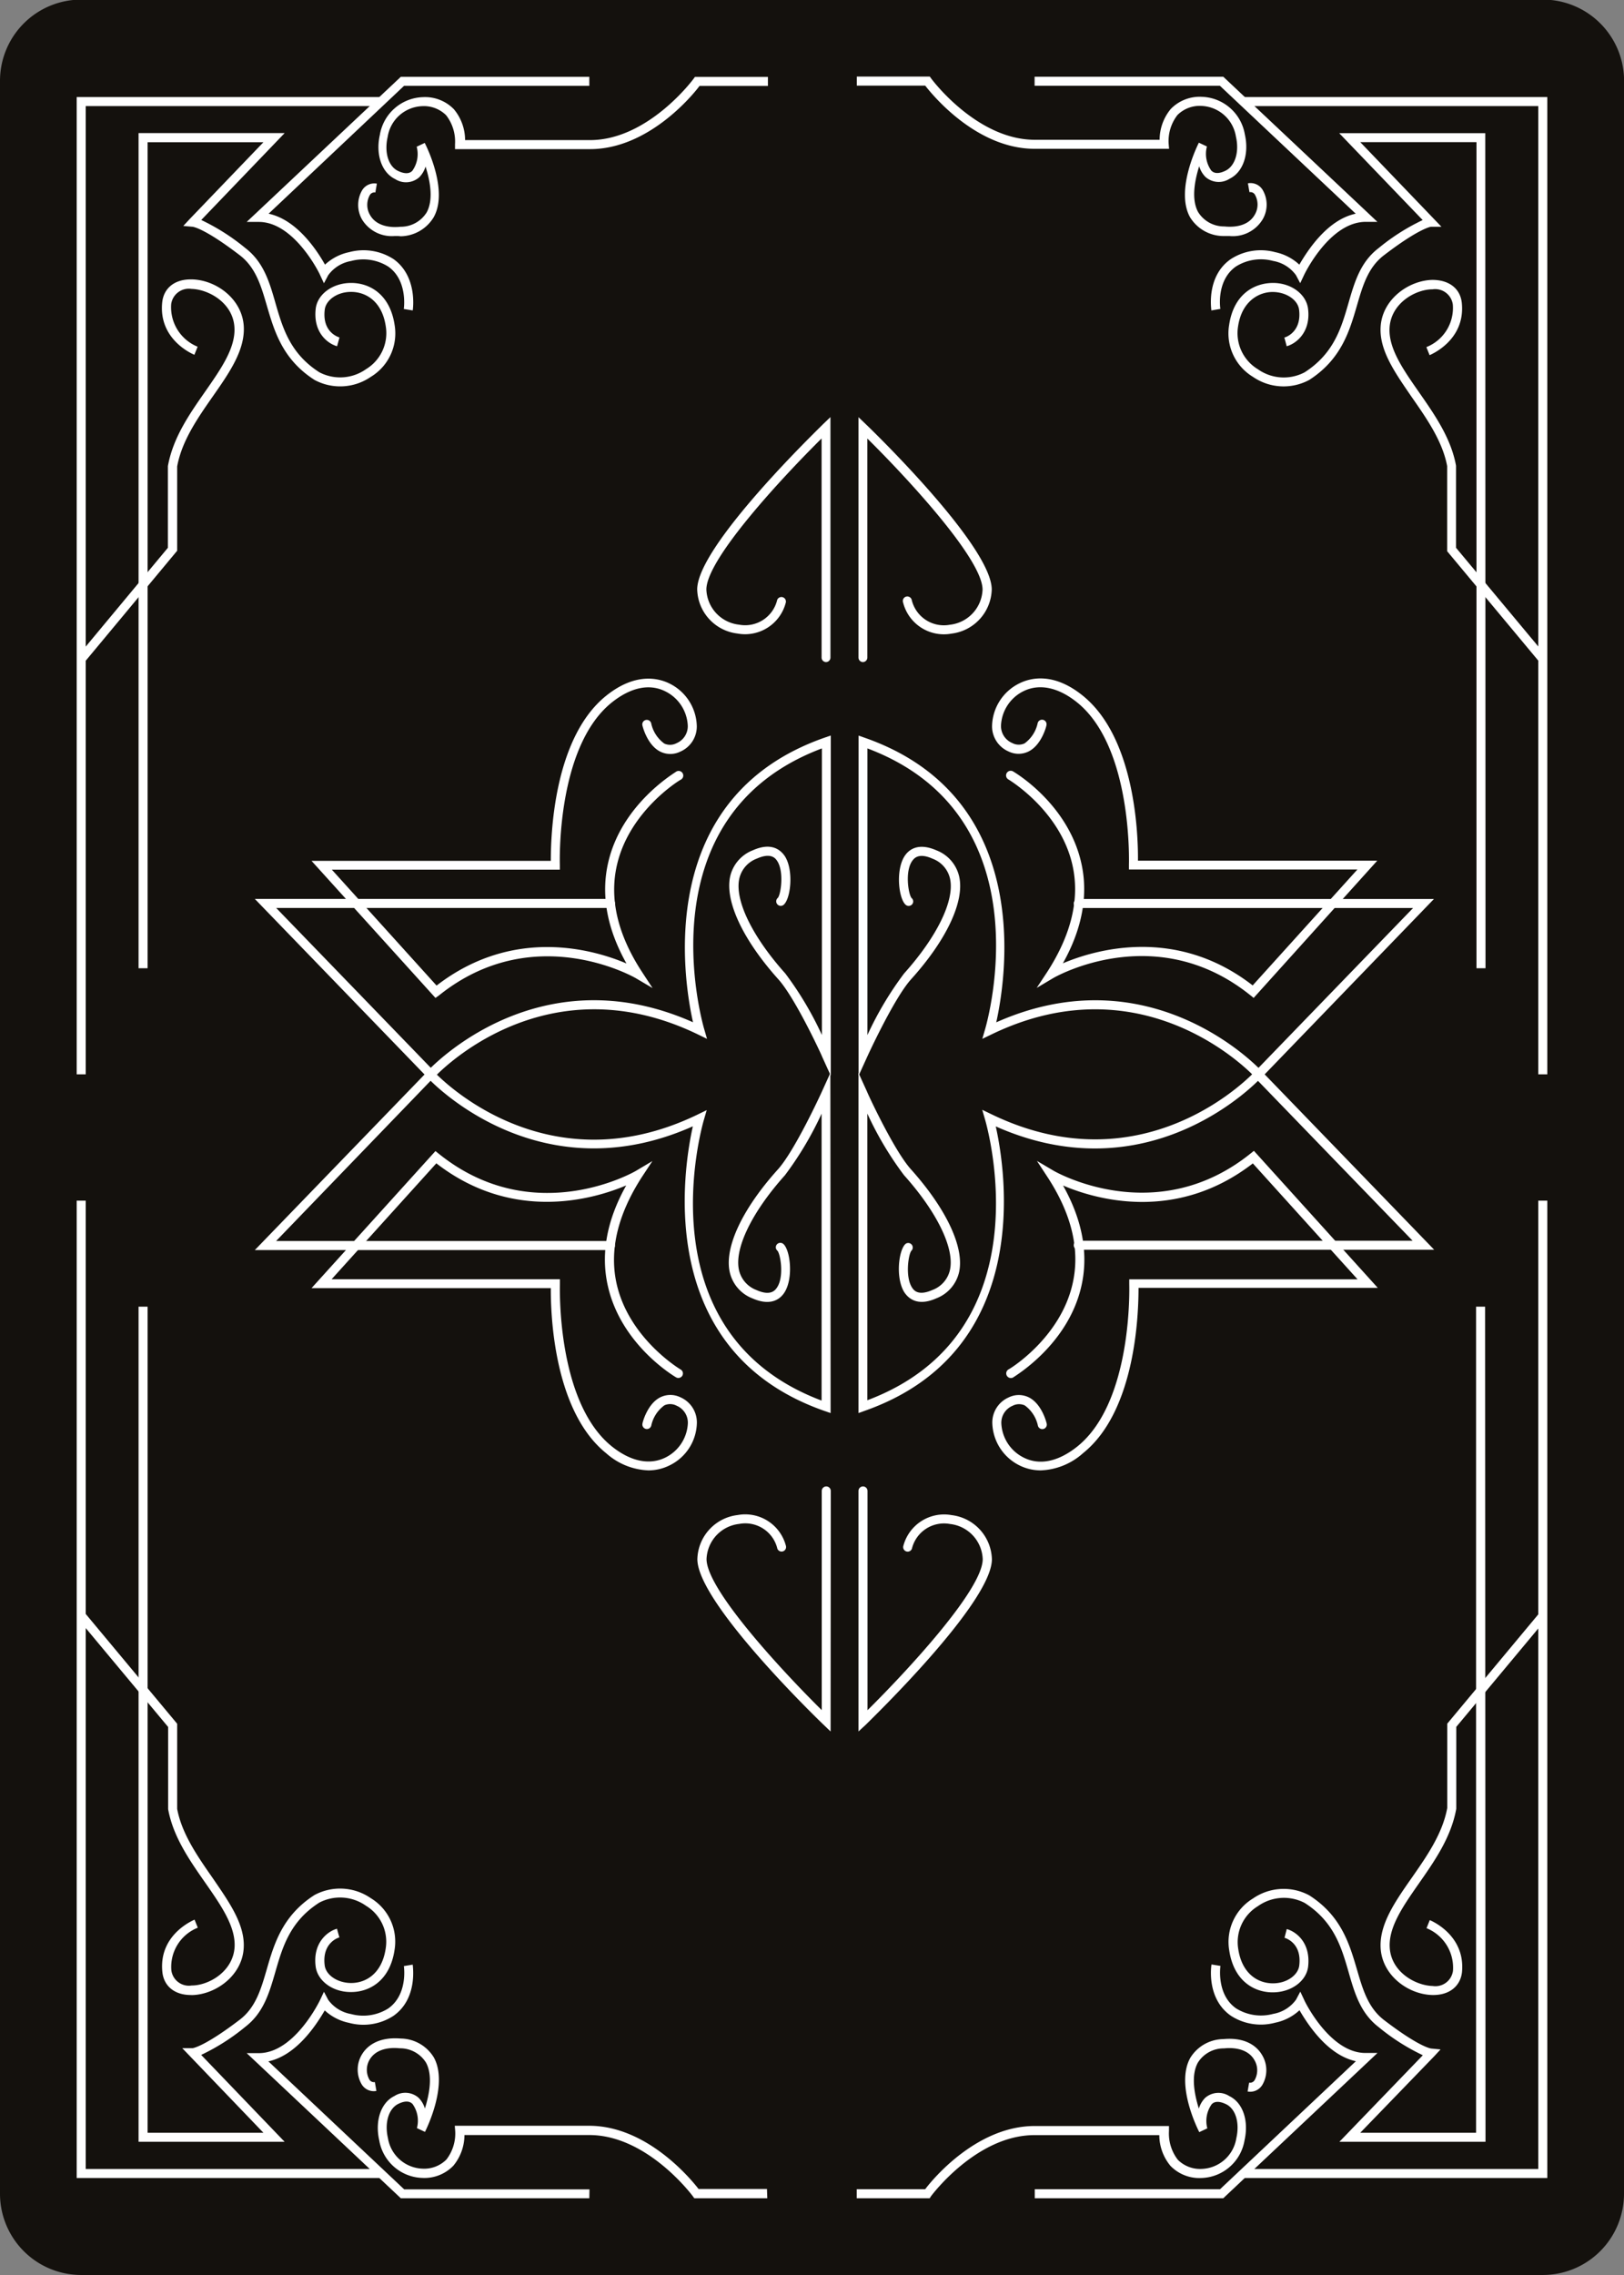 <svg id="Layer_1" data-name="Layer 1" xmlns="http://www.w3.org/2000/svg" viewBox="0 0 201.58 282.21"><rect x="0" y="0" width="201.58" height="282.21" fill="#808080" stroke="none"/><defs><style>.cls-1{fill:#14110d;}.cls-2{fill:#fff;}</style></defs><title>cards_back_8</title><path class="cls-1" d="M1025.75,558.12A10.08,10.08,0,0,0,1015.67,548H834.24a10.08,10.08,0,0,0-10.08,10.08h0V820.18a10.08,10.08,0,0,0,10.08,10.08h181.42a10.08,10.08,0,0,0,10.08-10.08V558.12Z" transform="translate(-824.16 -548.05)"/><path class="cls-2" d="M953.35,730.45a5.9,5.9,0,0,1-2.61-.6,6.05,6.05,0,0,1-3.41-5.29,3.4,3.4,0,0,1,2.05-3.17,2.82,2.82,0,0,1,2.48,0c1.63.81,2.2,3.15,2.22,3.25a.56.56,0,0,1-1.09.26,4.19,4.19,0,0,0-1.63-2.51,1.72,1.72,0,0,0-1.52.05,2.28,2.28,0,0,0-1.39,2.17,5,5,0,0,0,2.79,4.26c2,1,4.32.47,6.64-1.38,6.93-5.56,6.45-20,6.45-20.16l0-.58h28.34l-13-14.38c-9.6,7.41-19.62,4.42-23.56,2.74,2.44,4.35,3.2,8.58,2.25,12.6-1.69,7.18-8.17,11-8.44,11.21a.56.56,0,0,1-.57-1c.06,0,6.34-3.79,7.92-10.51,1-4.21-.05-8.7-3.09-13.35l-1.31-2,2.07,1.22c.13.08,12.69,7.31,24.45-2.14l.41-.33,15.38,17h-29.7c0,2.86-.25,15.17-6.87,20.49A8.34,8.34,0,0,1,953.35,730.45Z" transform="translate(-824.16 -548.05)"/><path class="cls-2" d="M930.72,723.34v-42.2l1.07,2.35c0,.07,3.3,7.23,5.43,9.6,4.39,4.9,6.63,9.65,6,12.71a4.57,4.57,0,0,1-2.82,3.3c-2.37,1.06-3.5,0-4-.76-1.1-1.77-.7-5.27.18-6a.56.56,0,0,1,.71.86c-.37.41-.82,3.33.13,4.65.18.25.72,1,2.48.22a3.46,3.46,0,0,0,2.18-2.51c.57-2.67-1.62-7.17-5.71-11.73a41.38,41.38,0,0,1-4.55-7.64v35.56c22.09-8.31,14.93-33.73,14.61-34.82l-.35-1.21,1.14.55c19.25,9.31,32.59-5.18,32.72-5.32l.4-.45,21.84,22.58H958a.56.56,0,0,1,0-1.12h41.5l-19.19-19.83c-2.42,2.37-15,13.44-32.55,5.65,1.2,5.37,4.85,27.92-16.35,35.31Z" transform="translate(-824.16 -548.05)"/><path class="cls-2" d="M930.72,762.84V733a.56.56,0,0,1,1.12,0V760.2c4.73-4.68,14.3-14.92,14.3-18.74a4.56,4.56,0,0,0-4.06-4.36,4.1,4.1,0,0,0-4.73,3.07.56.56,0,0,1-1.07-.32,5.23,5.23,0,0,1,6-3.85,5.67,5.67,0,0,1,5,5.47c0,5.41-15,19.86-15.59,20.47Z" transform="translate(-824.16 -548.05)"/><path class="cls-2" d="M979.77,671.84l-.41-.33c-11.78-9.46-24.33-2.21-24.45-2.14l-2.07,1.23,1.32-2c3-4.66,4.08-9.15,3.09-13.36-1.58-6.72-7.86-10.46-7.92-10.5a.56.56,0,0,1,.57-1c.28.16,6.75,4,8.44,11.21.95,4,.19,8.25-2.25,12.6,3.94-1.67,14-4.67,23.56,2.74l13-14.38H964.29l0-.58c0-.15.48-14.6-6.45-20.16-2.32-1.86-4.67-2.35-6.64-1.38a5,5,0,0,0-2.79,4.26,2.28,2.28,0,0,0,1.39,2.17,1.72,1.72,0,0,0,1.53.05,4.17,4.17,0,0,0,1.63-2.51.56.56,0,1,1,1.09.26c0,.1-.6,2.45-2.22,3.25a2.81,2.81,0,0,1-2.48,0,3.4,3.4,0,0,1-2.05-3.17,6.05,6.05,0,0,1,3.41-5.29c1.38-.68,4.23-1.38,7.83,1.52,6.63,5.32,6.9,17.63,6.87,20.49h29.7Z" transform="translate(-824.16 -548.05)"/><path class="cls-2" d="M980.35,682.14l-.4-.45c-.13-.15-13.49-14.62-32.72-5.32l-1.14.55.35-1.21c.32-1.09,7.48-26.51-14.61-34.82v35.56a41.45,41.45,0,0,1,4.55-7.64c4.09-4.56,6.28-9.05,5.71-11.73a3.46,3.46,0,0,0-2.18-2.51c-1.76-.79-2.3,0-2.48.22-1,1.32-.5,4.24-.12,4.66a.55.55,0,0,1,.07.78.57.57,0,0,1-.79.07c-.87-.73-1.28-4.22-.18-6,.46-.74,1.59-1.82,4-.76a4.57,4.57,0,0,1,2.82,3.3c.65,3.06-1.58,7.82-6,12.71-2.13,2.38-5.4,9.53-5.43,9.6l-1.07,2.35V639.3l.74.26c21.19,7.39,17.55,29.93,16.35,35.31,17.51-7.79,30.14,3.28,32.55,5.65l19.19-19.83H958a.56.56,0,1,1,0-1.12h44.15Z" transform="translate(-824.16 -548.05)"/><path class="cls-2" d="M931.28,630.18a.56.56,0,0,1-.56-.56V599.8l.95.91c.64.61,15.59,15.06,15.59,20.47a5.67,5.67,0,0,1-5,5.47,5.22,5.22,0,0,1-6-3.85.56.56,0,1,1,1.07-.32,4.1,4.1,0,0,0,4.73,3.07,4.56,4.56,0,0,0,4.06-4.36c0-3.82-9.57-14.07-14.3-18.74v27.18A.56.56,0,0,1,931.28,630.18Z" transform="translate(-824.16 -548.05)"/><path class="cls-2" d="M878.21,671.84l-15.38-17h29.7c0-2.86.25-15.17,6.88-20.49,3.61-2.89,6.46-2.19,7.83-1.52a6.05,6.05,0,0,1,3.41,5.29,3.4,3.4,0,0,1-2.05,3.17,2.8,2.8,0,0,1-2.48,0c-1.63-.81-2.2-3.15-2.22-3.25a.56.56,0,0,1,1.09-.26,4.18,4.18,0,0,0,1.63,2.51,1.72,1.72,0,0,0,1.52-.05,2.28,2.28,0,0,0,1.39-2.17,5,5,0,0,0-2.79-4.26c-2-1-4.32-.47-6.64,1.38-6.93,5.56-6.45,20-6.45,20.16l0,.58H865.35l13,14.38c9.6-7.41,19.62-4.42,23.57-2.74-2.44-4.35-3.2-8.58-2.25-12.6,1.69-7.18,8.17-11,8.44-11.21a.56.56,0,0,1,.57,1c-.06,0-6.34,3.79-7.92,10.51-1,4.21.05,8.7,3.09,13.35l1.31,2-2.07-1.22c-.13-.08-12.69-7.31-24.45,2.14Z" transform="translate(-824.16 -548.05)"/><path class="cls-2" d="M877.63,682.14l-21.84-22.58h44.15a.56.56,0,1,1,0,1.12h-41.5l19.19,19.83c2.42-2.37,15-13.43,32.55-5.65-1.2-5.37-4.84-27.92,16.35-35.31l.75-.26v42.2l-1.07-2.35c0-.07-3.3-7.23-5.43-9.6-4.39-4.89-6.63-9.65-6-12.71a4.57,4.57,0,0,1,2.82-3.3c2.37-1.06,3.5,0,4,.76,1.1,1.77.7,5.27-.17,6a.56.56,0,0,1-.72-.86c.37-.41.82-3.33-.13-4.65-.18-.25-.72-1-2.48-.22a3.47,3.47,0,0,0-2.18,2.51c-.57,2.67,1.62,7.17,5.71,11.73a41.6,41.6,0,0,1,4.55,7.64V640.89c-22.09,8.31-14.93,33.73-14.61,34.82l.35,1.21-1.13-.55c-19.25-9.31-32.59,5.18-32.72,5.32Z" transform="translate(-824.16 -548.05)"/><path class="cls-2" d="M926.7,630.18a.56.56,0,0,1-.56-.56V602.44c-4.73,4.68-14.3,14.92-14.3,18.74a4.55,4.55,0,0,0,4.06,4.36,4.09,4.09,0,0,0,4.73-3.07.56.56,0,0,1,1.07.32,5.22,5.22,0,0,1-6,3.85,5.66,5.66,0,0,1-5-5.47c0-5.41,15-19.86,15.59-20.47l.95-.91v29.82A.56.56,0,0,1,926.7,630.18Z" transform="translate(-824.16 -548.05)"/><path class="cls-2" d="M904.63,730.45a8.34,8.34,0,0,1-5.22-2.12c-6.63-5.32-6.9-17.63-6.88-20.49h-29.7l15.38-17,.41.33c11.78,9.47,24.33,2.21,24.45,2.14l2.07-1.23-1.32,2c-3,4.66-4.08,9.15-3.09,13.36,1.58,6.72,7.85,10.46,7.92,10.5a.56.56,0,0,1,.2.77.57.57,0,0,1-.77.2c-.27-.16-6.75-4-8.44-11.21-.95-4-.19-8.25,2.25-12.6-3.95,1.67-14,4.67-23.57-2.74l-13,14.38h28.34l0,.58c0,.15-.48,14.6,6.45,20.16,2.32,1.86,4.67,2.35,6.64,1.38a5,5,0,0,0,2.79-4.26,2.28,2.28,0,0,0-1.39-2.17,1.72,1.72,0,0,0-1.52-.05,4.18,4.18,0,0,0-1.63,2.51.56.56,0,0,1-1.09-.26c0-.1.6-2.45,2.22-3.25a2.82,2.82,0,0,1,2.48,0,3.4,3.4,0,0,1,2.05,3.17,6,6,0,0,1-3.41,5.29A5.9,5.9,0,0,1,904.63,730.45Z" transform="translate(-824.16 -548.05)"/><path class="cls-2" d="M927.26,723.34l-.75-.26c-21.19-7.39-17.55-29.93-16.35-35.31-17.51,7.79-30.14-3.28-32.55-5.65L858.43,702h41.5a.56.56,0,0,1,0,1.12H855.79l21.84-22.58.4.45c.13.15,13.49,14.62,32.72,5.32l1.13-.55-.35,1.21c-.32,1.09-7.48,26.51,14.61,34.82V686.2a41.53,41.53,0,0,1-4.55,7.64c-4.09,4.56-6.28,9.05-5.71,11.73a3.47,3.47,0,0,0,2.18,2.51c1.76.79,2.31,0,2.48-.22,1-1.32.5-4.24.12-4.66a.55.55,0,0,1-.07-.78.57.57,0,0,1,.79-.07c.87.73,1.28,4.22.17,6-.46.74-1.59,1.82-4,.76a4.57,4.57,0,0,1-2.82-3.3c-.65-3.06,1.58-7.81,6-12.71,2.13-2.38,5.4-9.53,5.43-9.6l1.07-2.35Z" transform="translate(-824.16 -548.05)"/><path class="cls-2" d="M927.26,762.84l-.95-.91c-.64-.61-15.59-15.06-15.59-20.47a5.66,5.66,0,0,1,5-5.47,5.22,5.22,0,0,1,6,3.85.56.56,0,0,1-1.07.32,4.09,4.09,0,0,0-4.73-3.07,4.56,4.56,0,0,0-4.06,4.36c0,3.82,9.57,14.07,14.3,18.74V733a.56.56,0,0,1,1.12,0Z" transform="translate(-824.16 -548.05)"/><path class="cls-2" d="M1008.55,668.16h-1.12V565.68H993l10.08,10.5h-1.31s-1.43.17-5.82,3.53c-2,1.52-2.65,3.82-3.36,6.25-.91,3.12-1.93,6.66-5.92,9.22a6.71,6.71,0,0,1-7-.39,6.3,6.3,0,0,1-2.94-6.44c.58-3.88,3.19-5.2,5.45-5.2s4.11,1.4,4.34,3.18c.38,3-1.57,4.39-2.65,4.67l-.28-1.08.14.54-.15-.54c.09,0,2.18-.64,1.83-3.45-.15-1.21-1.57-2.18-3.24-2.2s-3.85,1.08-4.33,4.25a5.22,5.22,0,0,0,2.45,5.33,5.56,5.56,0,0,0,5.8.39c3.64-2.33,4.56-5.51,5.45-8.59.76-2.62,1.47-5.09,3.75-6.83a26.2,26.2,0,0,1,5.46-3.47l-10.36-10.78h18.13Z" transform="translate(-824.16 -548.05)"/><path class="cls-2" d="M974.52,586.56c0-.17-.66-4.22,2.4-6.36a6.85,6.85,0,0,1,5.52-.87,6.27,6.27,0,0,1,3,1.55c1-1.71,3.46-5.58,7-6.32l-16.86-15.87h-23v-1.12H976l19.13,18-1.44,0c-4.52,0-7.64,6.54-7.67,6.61l-.47,1-.53-1a4.43,4.43,0,0,0-2.83-1.76,5.82,5.82,0,0,0-4.62.69c-2.48,1.74-1.94,5.22-1.93,5.26Z" transform="translate(-824.16 -548.05)"/><polygon class="cls-2" points="192.06 133.27 190.94 133.27 190.94 13.16 154.28 13.16 154.28 12.04 192.06 12.04 192.06 133.27"/><path class="cls-2" d="M976.78,577.33c-.25,0-.52,0-.8,0a4.88,4.88,0,0,1-4.12-2.36c-1.84-3.37,1-9,1.11-9.22l1,.47a3.56,3.56,0,0,0,.55,3c.15.14.6.58,1.77,0s1.72-2.31,1.28-4.22a4.51,4.51,0,0,0-4.26-3.81,3.91,3.91,0,0,0-3,1.13,5.28,5.28,0,0,0-1.09,3.58l.05.61H952.59c-7.13,0-12.55-6.5-13.59-7.84h-8.49v-1.12h9.06l.17.23c.05.08,5.65,7.61,12.86,7.61h15.5a6,6,0,0,1,1.39-3.83,5,5,0,0,1,3.84-1.5,5.6,5.6,0,0,1,5.35,4.68c.55,2.43-.23,4.68-1.89,5.48a2.49,2.49,0,0,1-3-.22,3.16,3.16,0,0,1-.78-1.33c-.56,1.77-1,4.11-.13,5.69a3.79,3.79,0,0,0,3.25,1.78c1.79.18,3.12-.33,3.75-1.41a2.47,2.47,0,0,0,.06-2.51.65.65,0,0,0-.69-.33l-.19-1.1a1.76,1.76,0,0,1,1.81.79,3.61,3.61,0,0,1,0,3.71A4.33,4.33,0,0,1,976.78,577.33Z" transform="translate(-824.16 -548.05)"/><path class="cls-2" d="M1015.24,630.17l-11.45-13.74V605.87c-.58-3.1-2.54-5.9-4.43-8.61-2-2.93-4-5.71-3.83-8.64.18-3.42,3.46-5.78,6.42-5.85,2.06,0,3.48,1.06,3.66,2.88.46,4.71-4,6.44-4,6.46l-.4-1a5.22,5.22,0,0,0,3.28-5.3,2.21,2.21,0,0,0-2.52-1.87c-2.13,0-5.17,1.74-5.33,4.79-.14,2.55,1.7,5.17,3.63,7.94s4,5.71,4.62,9.15V616l11.19,13.42Z" transform="translate(-824.16 -548.05)"/><path class="cls-2" d="M842.48,668.16h-1.12V564.56h18.13l-10.35,10.78a26.26,26.26,0,0,1,5.46,3.47c2.28,1.74,3,4.21,3.75,6.83.89,3.08,1.81,6.26,5.45,8.59a5.56,5.56,0,0,0,5.8-.39,5.22,5.22,0,0,0,2.44-5.33c-.47-3.13-2.51-4.25-4.28-4.25h-.05c-1.67,0-3.09,1-3.24,2.2-.35,2.84,1.74,3.42,1.83,3.45L866,591c-1.08-.29-3-1.63-2.65-4.67.22-1.79,2.09-3.16,4.34-3.18h.07c2.24,0,4.8,1.36,5.38,5.2a6.3,6.3,0,0,1-2.94,6.44,6.72,6.72,0,0,1-7,.39c-4-2.56-5-6.1-5.92-9.22-.71-2.43-1.37-4.73-3.36-6.25-4.39-3.36-5.79-3.52-5.85-3.53l-1.16-.1.78-.84,9.17-9.55H842.48Z" transform="translate(-824.16 -548.05)"/><path class="cls-2" d="M875.39,586.56l-1.11-.18s.54-3.53-1.93-5.26a5.82,5.82,0,0,0-4.62-.69,4.44,4.44,0,0,0-2.83,1.76l-.53,1-.47-1c0-.07-3.17-6.61-7.61-6.61h-.07l-1.44,0,19.13-18h23.4v1.12h-23L857.5,574.56c3.54.75,6.05,4.62,7,6.32a6.27,6.27,0,0,1,3-1.55,6.86,6.86,0,0,1,5.52.87C876,582.34,875.42,586.39,875.39,586.56Z" transform="translate(-824.16 -548.05)"/><polygon class="cls-2" points="10.64 133.27 9.52 133.27 9.52 12.04 47.3 12.04 47.3 13.16 10.64 13.16 10.64 133.27"/><path class="cls-2" d="M873.13,577.33a4.33,4.33,0,0,1-4-2,3.62,3.62,0,0,1,0-3.71,1.77,1.77,0,0,1,1.81-.79l-.19,1.1a.65.65,0,0,0-.69.33,2.47,2.47,0,0,0,.06,2.51c.63,1.08,2,1.59,3.75,1.41a3.79,3.79,0,0,0,3.25-1.78c.87-1.59.43-3.92-.14-5.69a3.17,3.17,0,0,1-.78,1.33,2.49,2.49,0,0,1-3,.22c-1.66-.8-2.44-3.05-1.89-5.48a5.6,5.6,0,0,1,5.35-4.68,5,5,0,0,1,3.84,1.5,6,6,0,0,1,1.39,3.83h15.5c7.22,0,12.81-7.53,12.86-7.61l.17-.23h9.06v1.12h-8.49c-1,1.34-6.46,7.84-13.59,7.84H880.64l0-.61a5.32,5.32,0,0,0-1.1-3.59,3.91,3.91,0,0,0-3-1.13,4.51,4.51,0,0,0-4.26,3.81c-.44,1.92.09,3.65,1.28,4.22s1.63.13,1.77,0a3.55,3.55,0,0,0,.55-3l1-.47c.12.24,3,5.86,1.11,9.22a4.88,4.88,0,0,1-4.12,2.36C873.65,577.32,873.38,577.33,873.13,577.33Z" transform="translate(-824.16 -548.05)"/><path class="cls-2" d="M834.67,630.17l-.86-.72L845,616V605.87c.64-3.54,2.67-6.44,4.63-9.25s3.77-5.39,3.63-7.94c-.16-3.05-3.2-4.74-5.33-4.79a2.21,2.21,0,0,0-2.52,1.87,5.28,5.28,0,0,0,3.28,5.3l-.4,1s-4.46-1.75-4-6.46c.17-1.79,1.52-2.89,3.53-2.89H848c3,.07,6.24,2.43,6.42,5.85.15,2.93-1.78,5.71-3.83,8.64-1.89,2.71-3.85,5.51-4.44,8.71v10.46Z" transform="translate(-824.16 -548.05)"/><path class="cls-2" d="M859.49,813.74H841.36V710.14h1.12V812.62h14.38l-10.08-10.5h1.31s1.43-.17,5.82-3.52c2-1.52,2.65-3.82,3.36-6.25.9-3.12,1.93-6.66,5.92-9.22a6.71,6.71,0,0,1,7,.39,6.3,6.3,0,0,1,2.94,6.44c-.58,3.84-3.15,5.2-5.38,5.2h-.07c-2.25,0-4.12-1.4-4.34-3.18-.38-3,1.57-4.39,2.65-4.67l.29,1.08-.14-.54.15.54c-.09,0-2.18.64-1.83,3.45.15,1.22,1.58,2.18,3.24,2.2h.05c1.77,0,3.8-1.11,4.28-4.25a5.22,5.22,0,0,0-2.44-5.33,5.57,5.57,0,0,0-5.8-.39c-3.64,2.33-4.56,5.51-5.45,8.59-.76,2.62-1.47,5.09-3.75,6.83a26.26,26.26,0,0,1-5.46,3.47Z" transform="translate(-824.16 -548.05)"/><path class="cls-2" d="M897.31,820.74h-23.4l-19.13-18,1.44,0h.07c4.44,0,7.58-6.54,7.61-6.61l.47-1,.53,1a4.43,4.43,0,0,0,2.83,1.76,5.82,5.82,0,0,0,4.62-.69c2.48-1.74,1.94-5.22,1.94-5.26l1.1-.18c0,.17.66,4.22-2.4,6.36a6.85,6.85,0,0,1-5.52.86,6.27,6.27,0,0,1-3-1.54c-1,1.71-3.46,5.57-7,6.32l16.86,15.88h23Z" transform="translate(-824.16 -548.05)"/><polygon class="cls-2" points="47.3 270.18 9.52 270.18 9.52 148.94 10.64 148.94 10.64 269.06 47.3 269.06 47.3 270.18"/><path class="cls-2" d="M919.4,820.74h-9.06l-.17-.23c-.05-.08-5.65-7.61-12.86-7.61h-15.5a6,6,0,0,1-1.39,3.82,5,5,0,0,1-3.84,1.5,5.6,5.6,0,0,1-5.35-4.68c-.55-2.43.23-4.68,1.89-5.48a2.49,2.49,0,0,1,3,.22,3.17,3.17,0,0,1,.78,1.33c.56-1.77,1-4.11.14-5.69a3.79,3.79,0,0,0-3.25-1.78c-1.79-.18-3.12.33-3.75,1.41A2.47,2.47,0,0,0,870,806a.65.65,0,0,0,.69.33l.19,1.1a1.76,1.76,0,0,1-1.81-.79,3.62,3.62,0,0,1,0-3.71c.5-.86,1.8-2.25,4.83-2a4.88,4.88,0,0,1,4.12,2.36c1.84,3.37-1,9-1.11,9.22l-1-.47a3.55,3.55,0,0,0-.55-3c-.15-.14-.6-.58-1.77,0s-1.72,2.31-1.28,4.22a4.51,4.51,0,0,0,4.26,3.81,3.9,3.9,0,0,0,3-1.13,5.28,5.28,0,0,0,1.09-3.58l-.05-.61h16.67c7.13,0,12.55,6.5,13.59,7.84h8.49Z" transform="translate(-824.16 -548.05)"/><path class="cls-2" d="M847.84,795.53c-2,0-3.36-1.1-3.53-2.89-.46-4.71,4-6.44,4-6.46l.4,1a5.23,5.23,0,0,0-3.28,5.3,2.2,2.2,0,0,0,2.52,1.87c2.13,0,5.16-1.74,5.33-4.79.13-2.55-1.7-5.17-3.63-7.94s-4-5.7-4.62-9.15V762.28l-11.19-13.42.86-.72,11.45,13.74v10.56c.58,3.1,2.54,5.9,4.43,8.61,2,2.93,4,5.71,3.83,8.64-.18,3.42-3.46,5.78-6.42,5.85Z" transform="translate(-824.16 -548.05)"/><path class="cls-2" d="M1008.55,813.74H990.41L1000.77,803a26.2,26.2,0,0,1-5.46-3.47c-2.28-1.74-3-4.21-3.75-6.83-.89-3.08-1.81-6.26-5.45-8.59a5.57,5.57,0,0,0-5.8.39,5.22,5.22,0,0,0-2.45,5.33c.47,3.13,2.51,4.25,4.28,4.25h.05c1.67,0,3.09-1,3.24-2.2.35-2.84-1.74-3.42-1.83-3.45l.28-1.08c1.09.29,3,1.63,2.65,4.67-.22,1.79-2.09,3.16-4.34,3.18h-.07c-2.24,0-4.8-1.36-5.38-5.2a6.3,6.3,0,0,1,2.94-6.44,6.7,6.7,0,0,1,7-.39c4,2.56,5,6.1,5.92,9.22.71,2.43,1.37,4.73,3.36,6.25,4.39,3.36,5.79,3.52,5.85,3.53l1.16.11-.78.84L993,812.62h14.38V710.14h1.12Z" transform="translate(-824.16 -548.05)"/><path class="cls-2" d="M976,820.74h-23.4v-1.12h23l16.86-15.88c-3.54-.75-6-4.62-7-6.32a6.27,6.27,0,0,1-3,1.54,6.85,6.85,0,0,1-5.52-.86c-3.06-2.14-2.43-6.19-2.4-6.36l1.11.18s-.54,3.53,1.93,5.26a5.82,5.82,0,0,0,4.62.69,4.43,4.43,0,0,0,2.83-1.76l.53-1,.47,1c0,.07,3.16,6.61,7.61,6.61h.06l1.44,0Z" transform="translate(-824.16 -548.05)"/><polygon class="cls-2" points="192.06 270.18 154.28 270.18 154.28 269.06 190.94 269.06 190.94 148.94 192.06 148.94 192.06 270.18"/><path class="cls-2" d="M939.56,820.74h-9.06v-1.12H939c1-1.34,6.46-7.84,13.59-7.84h16.67l0,.61a5.32,5.32,0,0,0,1.1,3.58,3.91,3.91,0,0,0,3,1.13,4.51,4.51,0,0,0,4.26-3.81c.44-1.92-.09-3.65-1.28-4.22s-1.63-.13-1.77,0a3.56,3.56,0,0,0-.55,3l-1,.47c-.12-.24-3-5.86-1.11-9.22A4.88,4.88,0,0,1,976,801c3-.28,4.32,1.1,4.83,2a3.61,3.61,0,0,1,0,3.71,1.76,1.76,0,0,1-1.81.79l.19-1.1a.65.65,0,0,0,.69-.33,2.48,2.48,0,0,0-.06-2.51c-.63-1.08-2-1.59-3.75-1.41a3.78,3.78,0,0,0-3.25,1.78c-.87,1.59-.43,3.92.13,5.69a3.16,3.16,0,0,1,.78-1.33,2.49,2.49,0,0,1,3-.22c1.66.8,2.44,3,1.89,5.48a5.6,5.6,0,0,1-5.35,4.68,5,5,0,0,1-3.84-1.5,6,6,0,0,1-1.39-3.82h-15.5c-7.22,0-12.81,7.53-12.86,7.61Z" transform="translate(-824.16 -548.05)"/><path class="cls-2" d="M1002.07,795.53h-.12c-3-.07-6.24-2.43-6.42-5.85-.15-2.93,1.78-5.71,3.83-8.64,1.89-2.71,3.85-5.5,4.44-8.71V761.87l11.45-13.74.86.72-11.19,13.42v10.16c-.64,3.54-2.67,6.44-4.63,9.25s-3.77,5.39-3.63,7.94c.16,3.05,3.2,4.74,5.33,4.79a2.2,2.2,0,0,0,2.52-1.87,5.28,5.28,0,0,0-3.28-5.3l.4-1s4.45,1.75,4,6.46C1005.43,794.43,1004.08,795.53,1002.07,795.53Z" transform="translate(-824.16 -548.05)"/></svg>